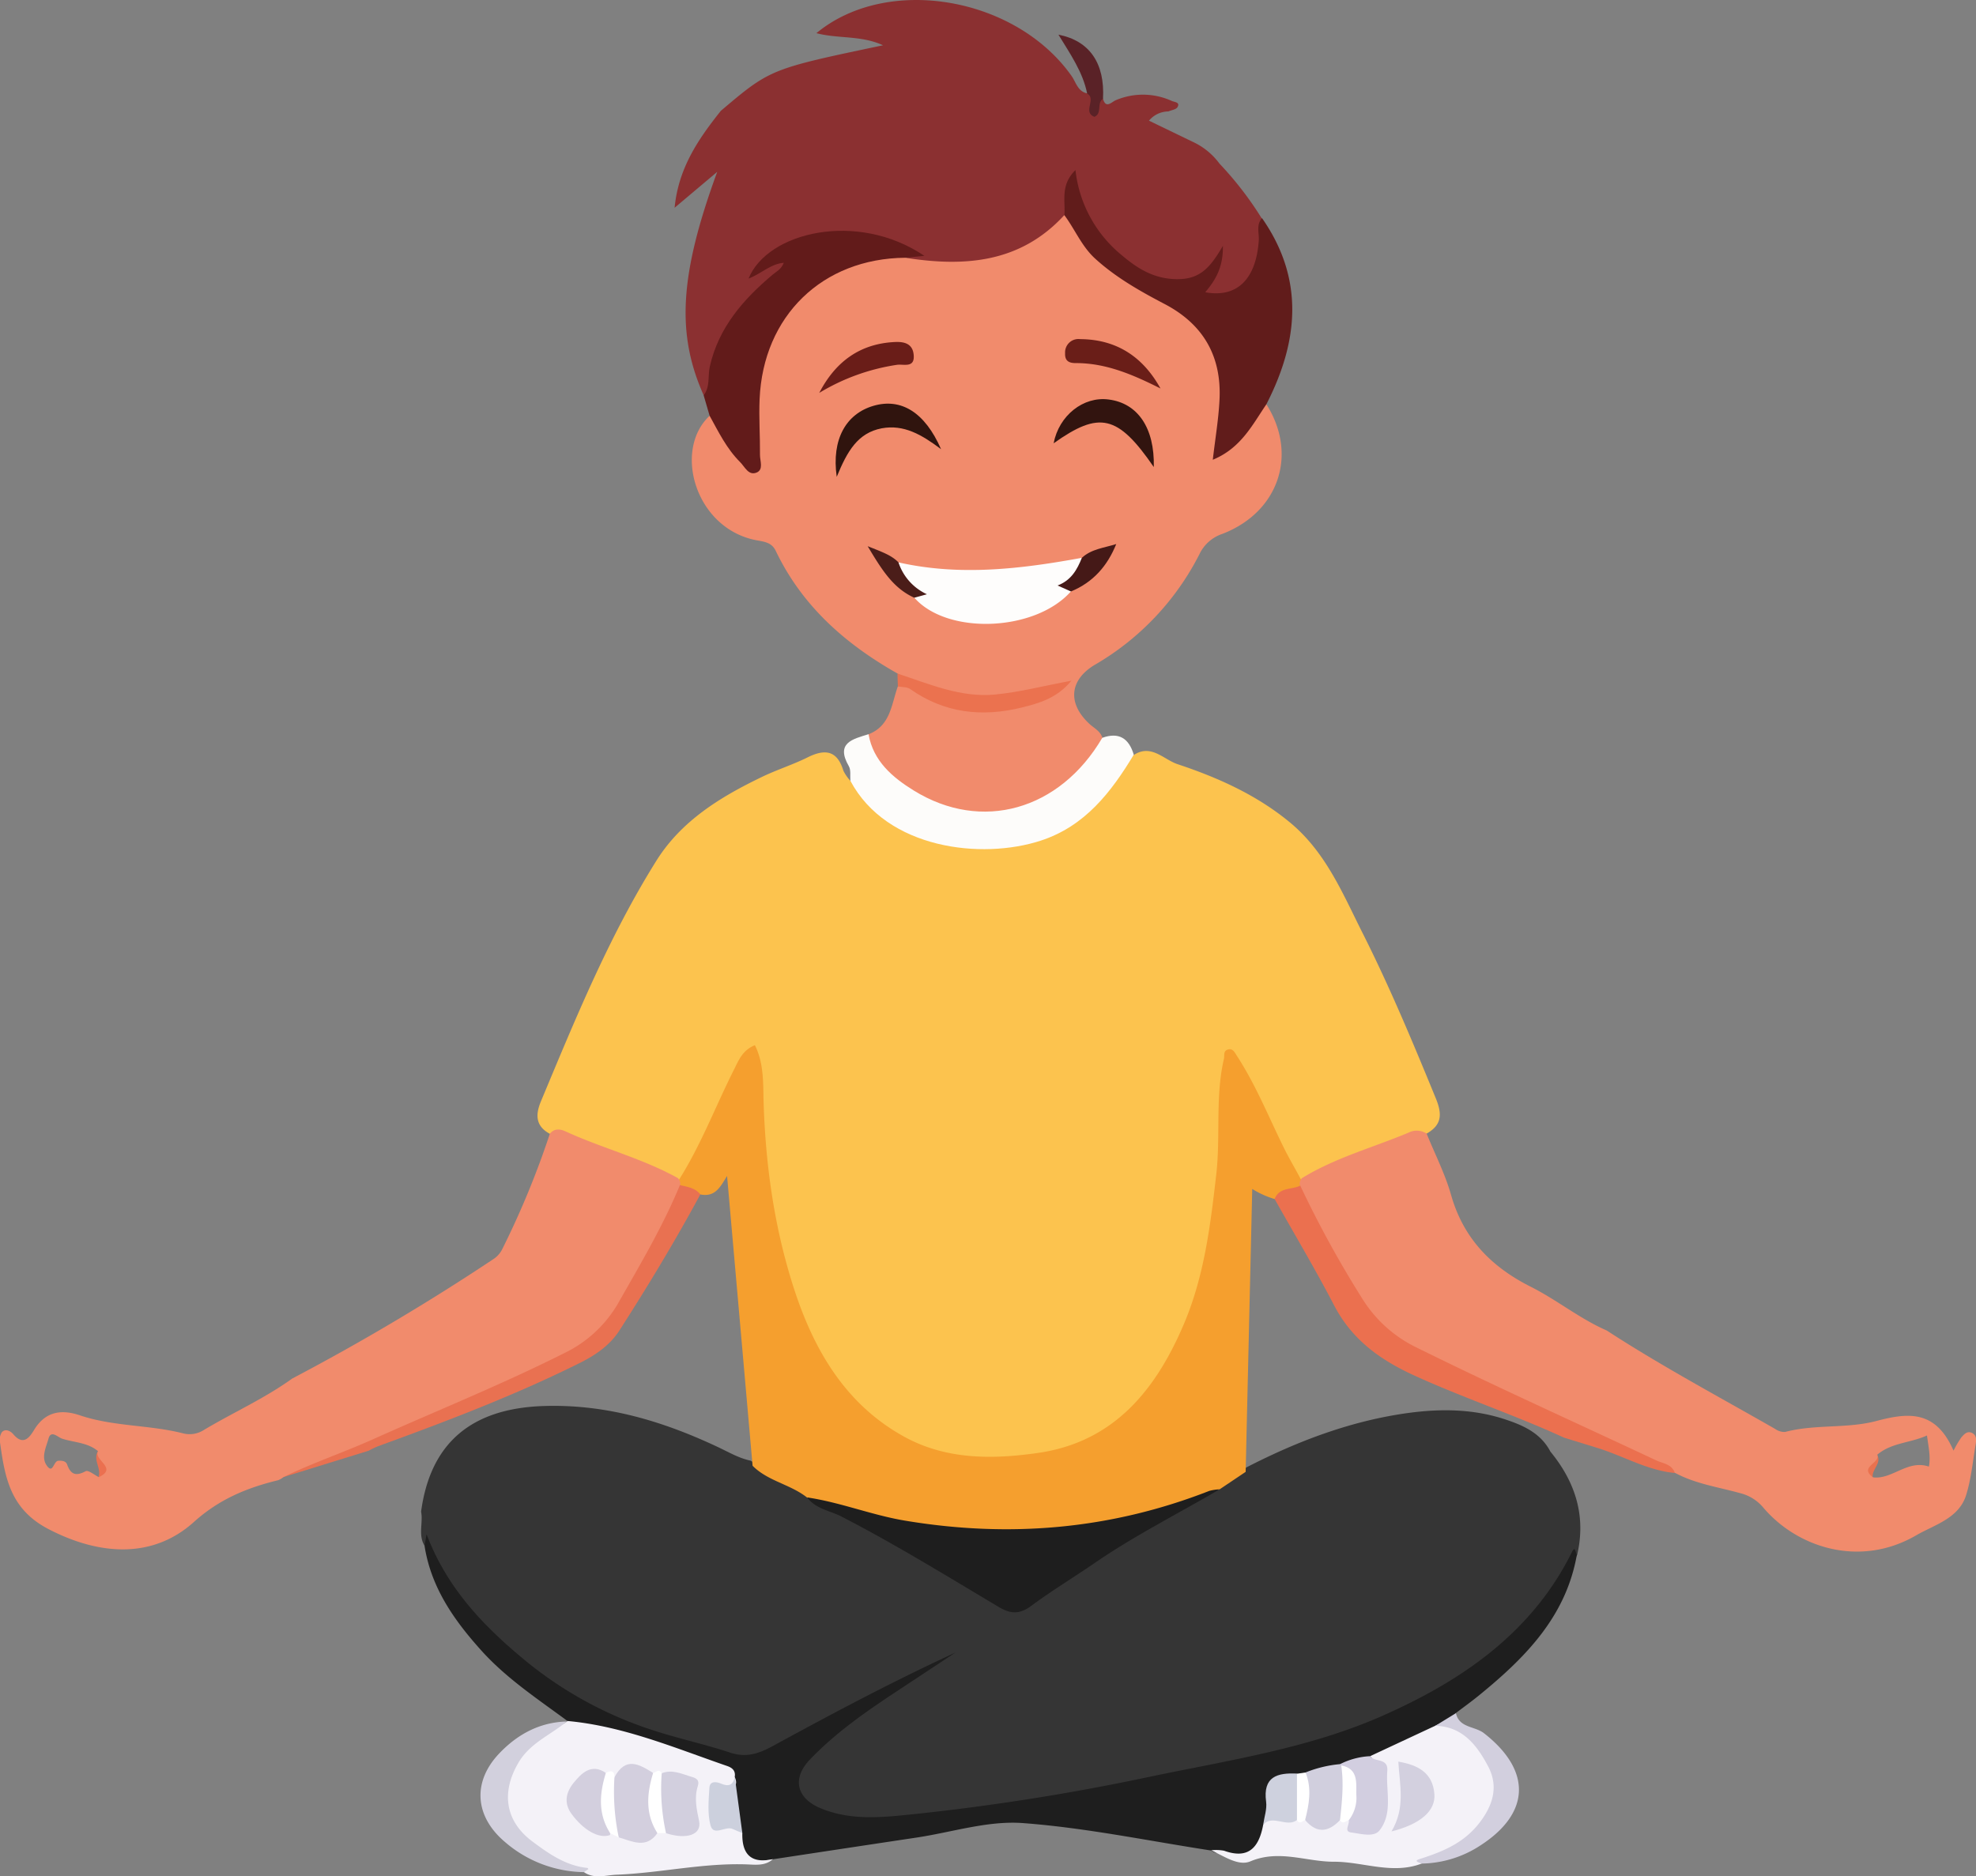 <svg xmlns="http://www.w3.org/2000/svg" viewBox="0 0 459.87 436.77"><rect x="0" y="0" width="459.87" height="436.77" fill="#808080" stroke="none"/><defs><style>.cls-1{fill:#353535;}.cls-2{fill:#8b3031;}.cls-3{fill:#1e1e1e;}.cls-4{fill:#f4f2f8;}.cls-5{fill:#eb704f;}.cls-6{fill:#e97151;}.cls-7{fill:#d2d0dd;}.cls-8{fill:#d2cfde;}.cls-9{fill:#5a2227;}.cls-10{fill:#fcc34e;}.cls-11{fill:#f18b6c;}.cls-12{fill:#621b1a;}.cls-13{fill:#fdfcfa;}.cls-14{fill:#eb724f;}.cls-15{fill:#611c1b;}.cls-16{fill:#f59f2e;}.cls-17{fill:#eb7050;}.cls-18{fill:#ea724f;}.cls-19{fill:#d2cee0;}.cls-20{fill:#d1cfde;}.cls-21{fill:#ccd0dd;}.cls-22{fill:#ced1de;}.cls-23{fill:#fff;}.cls-24{fill:#d3cfde;}.cls-25{fill:#d3d0df;}.cls-26{fill:#fefdfc;}.cls-27{fill:#30140e;}.cls-28{fill:#32140f;}.cls-29{fill:#6a1e18;}.cls-30{fill:#6a1d18;}.cls-31{fill:#451917;}.cls-32{fill:#4b1d19;}</style></defs><g id="Camada_2" data-name="Camada 2"><g id="Camada_1-2" data-name="Camada 1"><path class="cls-1" d="M98.8,359.8c-1.54-2.51-.29-5.31-.8-7.92,2.17-16.14,11.88-24.07,28.59-24.59,14.41-.46,27.54,3.48,40.31,9.47,2.56,1.19,5,2.67,7.79,3.25,4.57,2.75,9.6,4.68,14,7.77,8.7,5.21,18,9.27,26.62,14.68,5.48,3.44,11.2,6.54,16.75,9.88,2.72,1.64,5.07,1.84,7.82,0,14.07-9.48,28.2-18.88,43.44-26.44,2.2-1.6,4.54-3,6.87-4.38,11.92-6.12,24.33-10.82,37.69-12.63,7.48-1,14.95-.92,22.22,1.45,4.32,1.41,8.44,3.2,10.72,7.56,5.75,7,8.34,14.89,6.24,24-13.06,23.79-34.29,36.86-59.49,43.81a616.72,616.72,0,0,1-85.14,16.78c-7.42.95-14.85,1.93-22.36,1.56a18.55,18.55,0,0,1-3-.16c-4.72-1-9.8-1.59-11.74-7.06s2.37-8.25,5.54-11.24c8.16-7.71,17.86-13.25,24.86-17.38-9.81,6.42-23.29,12.44-36,19.81a12.81,12.81,0,0,1-10.1,1.26c-16-4.19-31.76-9-45-19.37-10.5-8.24-20.52-16.95-25-30.21a.43.43,0,0,0-.38-.16C99,359.53,98.92,359.69,98.8,359.8Z"/><path class="cls-2" d="M271.9,25.94a5.92,5.92,0,0,0-4.5,2.15l10.35,5a16.1,16.1,0,0,1,6.06,5,79.16,79.16,0,0,1,9.85,12.77,21.88,21.88,0,0,1-1,11.72,10.51,10.51,0,0,1-8.3,7.06c-1.48.29-3.14.54-4.16-.81s.29-2.45.87-3.58,1.32-1.83,2.06-3.21c-4.75,4.51-10.15,5.47-15.65,2.88-9.17-4.31-14.89-11.59-17.91-21.36-1.2,2.36-.19,4.83-1.16,7C243,58.17,235,61.23,226.24,61.94c-5.07.41-10.52,1.76-15.42-1.28.17-2.45,2-1.09,3.11-1.35-21.48-6.07-25.84-5.82-36.34,2.18,1-.05,1.59-.71,2.39-.9,1-.21,2.11-.69,2.75.31.79,1.25-.23,2.26-1.08,3a69.33,69.33,0,0,0-9,9.25A28.24,28.24,0,0,0,166.28,87c-.31,1.9-.11,4.13-2.52,5-6.37-14.27-5.63-28,3.16-52L157,48.36c.89-9.25,5.53-16,10.76-22.56,11.51-9.75,11.51-9.75,37.74-15.26-5.08-2.35-10.42-1.48-15.5-2.82,16.49-13.66,46.41-8.48,59.41,10,1,1.45,1.42,3.55,3.56,4,.5-.09,1.2.1,1.19.46-.19,3.81,1.74.39,2.53.77.66,2.53,2.09.7,3,.37a16.15,16.15,0,0,1,13,.17c.62.29,2,.27,1.36,1.42C273.76,25.49,272.65,25.62,271.9,25.94Z"/><path class="cls-3" d="M98.8,359.8c.12-.64.23-1.29.48-2.66,4.81,12.76,13.59,21.73,23.38,29.74a90.77,90.77,0,0,0,28.65,15.67c6.12,2.06,12.48,3.38,18.61,5.42,3.74,1.25,6.69.23,9.89-1.51,13.95-7.61,28-15.08,42.53-21.77l-14,9.25c-7.07,4.67-14,9.51-19.89,15.69-4.16,4.36-3.07,8.94,2.45,11.26,6.92,2.91,14.12,2.19,21.16,1.47a533.52,533.52,0,0,0,55.35-8.73c18.28-3.84,37-6.59,54.17-14.16,18.43-8.13,34.86-19.24,44.26-38.2.81-1.64.79.3,1.15.58-2.5,14.42-12,24-22.69,32.72-1.79,1.47-3.68,2.82-5.52,4.22-.9,2.17-2.93,2.95-4.79,4-4.86,2.7-9.7,5.46-15.11,7-2.36.6-4.76,1.07-7.08,1.83a72,72,0,0,1-7.94,2,13.6,13.6,0,0,1-2.19.4c-3.74,0-5.8,1.67-5.62,5.66.09,2-.63,3.85-1,5.77a14.33,14.33,0,0,1-1.94,4.46c-1.37,2.07-3.07,3.59-5.63,1.92-1.78-1.17-3.93.22-5.61-1.07-14.62-2.24-29.18-5.3-43.88-6.39-8.09-.59-16.42,2.13-24.64,3.37q-16.77,2.52-33.53,5.07c-6.85,1-7.18.76-8.39-5.52-.84-4.24-.59-8.62-1.59-12.84-1-2-2.85-2.65-4.72-3.4a197.57,197.57,0,0,0-28.56-8.69c-1.57-.38-3.38-.19-4.49-1.75-6.77-5-13.84-9.67-19.61-15.92C105.9,377.48,100.34,369.75,98.8,359.8Z"/><path class="cls-4" d="M172.76,426.7c-.12,4.94,2.05,7.19,7.11,6.06-1.76,1.64-4.08,1.3-6.07,1.23-10.2-.36-20.15,2-30.28,2.4-2.58.1-5.19,1.08-7.62-.6-4.53-1.36-8.89-3-12.63-6.09-9.55-7.81-7.77-21.09,3.61-26.92,1.63-.84,3.55-.88,5-2l.23-.17c13,1.2,24.95,6.28,37.13,10.48,1.21.42,2,1.12,1.75,2.56.93,2-.28,2.79-2,2.88-3.29.2-2.75,2.54-2.85,4.63-.11,2.48,1.05,3.58,3.5,3.58A3,3,0,0,1,172.76,426.7Z"/><path class="cls-4" d="M318.86,408.8,334,401.73c2.37-1.22,4.46-.48,6.43.94,5.11,3.68,9,8.44,8.14,14.93s-5.43,11.09-11.45,14c-2,1-4.54.46-6.26,2.2-6.88,2.62-13.64-.45-20.47-.43-6.44,0-12.71-2.91-19.41-.08-2.77,1.17-6.16-1.24-9.1-2.58a10,10,0,0,1,3,.1c5.85,2.1,8.16-.95,9.11-6.1,1.91-3.25,4.83-1.51,7.4-1.51.89.79,1.92,0,2.87.24a7.39,7.39,0,0,0,7.11-.09c1.05.13,2.23-.33,3.1.68,4.46,2.28,6.54,1.34,7-3.35C321.91,416.47,322.07,412.24,318.86,408.8Z"/><path class="cls-5" d="M364,334.66c-11.44-5.28-23.42-9.24-34.89-14.49-8-3.66-14.49-8.36-18.63-16.32-4.36-8.39-9.21-16.52-13.85-24.76.5-4.22,3.37-3.93,6.39-3.36,6,8.92,10,19,16.14,27.81a26.29,26.29,0,0,0,10.46,8.89c18.5,8.86,37.15,17.4,55.72,26.11a26.07,26.07,0,0,1,5.1,3.07c1.51,1.2-.4.88-.76,1.26-6.48-.64-12.05-4.05-18.14-5.89Z"/><path class="cls-6" d="M163,278c-5.84,10.83-12.2,21.35-18.84,31.7-2.21,3.44-5.5,5.7-9.13,7.52-15.21,7.59-31.06,13.61-47,19.41a20.36,20.36,0,0,0-2.21,1.06L66,343.82a1.36,1.36,0,0,1-.47-.14,6.16,6.16,0,0,1-.65-.6c2-.76,4-1.43,5.89-2.3,9.59-4.32,19-9.19,28.78-12.92,10.7-4.07,20.84-9.24,31.2-14,6.19-2.85,10.25-7.59,13.38-13.49,4.42-8.28,9.1-16.42,13.68-24.63C160.29,274.8,162.41,274.71,163,278Z"/><path class="cls-7" d="M131.89,400.73c-3.81,3.2-8.62,5-11.33,9.75-3.92,6.81-3,13.45,3.37,18.2,3.83,2.85,7.76,5.62,12.74,6.13.11,0,.19.17.29.26l-1.06.72a28.67,28.67,0,0,1-18.56-7.17c-6.78-5.84-7.47-13.79-1.18-20.43C120.34,403.78,125.54,400.89,131.89,400.73Z"/><path class="cls-8" d="M330.9,433.8c-2.19-.66-.93-.91.13-1.26,5.22-1.71,9.94-3.74,13.52-8.54,3.19-4.3,4.06-8.5,1.79-12.81-2.54-4.81-5.9-9.32-12.3-9.46l4.79-2.94c.76,3.46,4.41,3,6.54,4.67,11.08,8.64,10.89,18.59-.92,26.17A25.58,25.58,0,0,1,330.9,433.8Z"/><path class="cls-9" d="M256.7,23c-1.55,1-.1,3.39-2,4.2-2.85-1.1.56-4.16-1.69-5.43-1-5-3.94-9.21-6.68-13.7C253.6,9.49,257.16,14.75,256.7,23Z"/><path class="cls-10" d="M332,263.89c-10.11,2.52-19.24,7.62-29.07,10.86-3.2-.6-3.64-3.58-4.67-5.82-2.86-6.19-6.14-12.18-9-18.36-.53-1.16-1-2.51-2.68-3.1-1.44,3.3-1.32,6.77-1.32,10.21a161.19,161.19,0,0,1-5,41,71.61,71.61,0,0,1-12.09,25c-6.43,8.55-14.8,14-25.24,15.59-12.68,1.93-25.26,1.85-36.54-5.78a51,51,0,0,1-15.17-16.31,79,79,0,0,1-9.74-23.41c-2.51-11.36-4.82-22.79-4.87-34.52a78,78,0,0,0-1.54-12.88c-2.5.83-2.91,3-3.74,4.66-3.31,6.71-6.05,13.71-9.85,20.18-.85,1.44-1,3.72-3.52,3.55a270.5,270.5,0,0,1-25.27-9.66c-1.52-.65-2.95-1.54-4.71-1.16-3.36-1.81-3.4-4.43-2.08-7.6,8-19.14,15.82-38.35,26.87-56,5.84-9.32,14.95-14.87,24.62-19.52,3.43-1.65,7.11-2.81,10.52-4.5,4-2,6.9-1.74,8.36,3.06a9.85,9.85,0,0,0,1.66,2.4c1.83.34,2.69,1.84,3.68,3.14,11.15,14.52,42.86,17,55.86-2.18,1.75-2.59,2.64-6.2,6.41-7,4-2.61,6.88,1,10.1,2.12,9.46,3.14,18.48,7.17,26.28,13.63,8.38,6.95,12.32,16.74,17,26,6.26,12.45,11.62,25.32,16.91,38.22C335.7,259.47,335.51,261.89,332,263.89Z"/><path class="cls-11" d="M210.68,60c13.81,2.17,26.78,1.22,37-9.91a2.15,2.15,0,0,1,2,1.21c4.48,8.88,12.75,13.35,20.88,18C282.55,76,286.8,84.79,284.56,98.33a17.58,17.58,0,0,0-.25,6.07c3.14-1.93,4.84-4.48,6.7-6.94,1-1.32,1.21-3.66,3.71-3.35,7.4,11.65,2.9,25.13-10.28,30.18a9.08,9.08,0,0,0-5.31,4.74,62.47,62.47,0,0,1-24.31,25.71c-5.93,3.52-6.45,9-1.26,13.78,1.09,1,2.52,1.66,3,3.23.52,1.85-.58,3.18-1.48,4.55-11.87,18-40,18.22-52.09.29-1.13-1.67-2.9-3.45-.83-5.68,5.11-2,5.29-6.95,6.79-11.12,1.19-1,2.4-.72,3.72-.2,16.1,6.4,16.36,6.4,32.52,1-12.61,3.46-24.91,4-36.29-3.8-12.12-6.84-22.21-15.72-28.34-28.52-.93-2-2.64-2.16-4.51-2.51-14.29-2.72-19.46-21.07-10.87-29,2.43.33,2.75,2.62,3.84,4.17,1.6,2.27,2.72,4.94,5.62,6.49,1.58-1.68.92-3.74,1-5.56.18-6.11-.53-12.29,1.57-18.24,4.49-12.65,12.13-22,26.06-24.65C205.74,58.49,208.46,57.75,210.68,60Z"/><path class="cls-12" d="M210.68,60c-19.26.16-33.07,13.51-33.9,32.92-.19,4.32.13,8.65.09,13,0,1.4.87,3.39-.78,4.08-1.91.79-2.75-1.36-3.87-2.46-3.1-3.09-5-7-7.07-10.76-.46-1.58-.93-3.17-1.39-4.76,1.56-2,.93-4.5,1.44-6.74,2.06-9.05,7.77-15.59,14.61-21.34.88-.75,2-1.21,2.6-2.77-3.1.25-5.21,2.55-8.2,3.67C178.61,54,199.48,49,215.12,59.55Z"/><path class="cls-13" d="M202.13,170.91c1.11,6.28,5.6,10.06,10.52,13.1,15.82,9.79,34,4.59,43.88-12.26,3.9-1.41,6.21.15,7.33,3.93-5.28,8.75-11.36,16.64-21.64,20-13.71,4.49-35.84,2-44.31-13.92-.1-1.15.16-2.5-.36-3.4C194.41,172.92,198.43,172.05,202.13,170.91Z"/><path class="cls-14" d="M208.87,156.79c7.38,2.42,14.67,5.63,22.61,4.89,5.69-.53,11.29-2,17.87-3.23-3.39,4.12-7.58,5.25-11.53,6.24-9.2,2.28-18,1.36-26-4.3-.73-.52-1.89-.42-2.86-.6C208.91,158.79,208.89,157.79,208.87,156.79Z"/><path class="cls-15" d="M294.72,94.11c-3.27,4.8-5.92,10.22-12.47,12.91.6-5.13,1.34-9.5,1.56-13.91.52-10.09-3.68-17.57-12.75-22.33-5.72-3-11.36-6.17-16.2-10.59-3.14-2.87-4.68-6.8-7.15-10.1.28-3.33-1-7,2.58-10.5a29.8,29.8,0,0,0,11,20c3.78,3.19,7.81,5.57,13.31,5.38,5-.17,7.27-3.07,10-7.73.09,5.05-1.76,8-4.11,10.79,7.38,1.36,11.82-3,12.46-12,.13-1.76-.67-3.68.76-5.25C303.63,65,302.21,79.5,294.72,94.11Z"/><path class="cls-16" d="M157.94,274.74c5.17-8.13,8.55-17.16,12.86-25.72,1.11-2.2,2-4.58,4.89-5.72,2,4,1.93,8.51,2,12.59.43,15.16,2.49,30,7.2,44.41,4.65,14.18,12,26.69,25.59,34.16,9.78,5.37,20.56,5.27,31.11,3.75,17.71-2.55,27.49-14.76,34-30.16,4.68-11.08,6.12-22.87,7.48-34.77,1-8.92-.27-17.94,1.76-26.75.18-.77-.16-1.8.79-2.17,1.25-.49,1.71.6,2.24,1.41,4.34,6.68,7.33,14.07,10.82,21.19,1.3,2.66,2.82,5.18,4.19,7.79a4.66,4.66,0,0,0,.16,1c-2,1.35-5.25.35-6.39,3.36a21.15,21.15,0,0,1-5.21-2.35l-1.53,65.86-6.08,4.08c-31.73,14.15-63.74,14.36-96,1.89-3.87-3.08-9.11-3.8-12.67-7.39l-5.94-67.46c-1.54,2.47-2.72,5-6.21,4.3-1.34-1.69-3.37-1.79-5.23-2.29C157.85,275.4,157.89,275.07,157.94,274.74Z"/><path class="cls-3" d="M187.86,348.57c7.72,1.14,15,4.1,22.69,5.39,24.29,4.07,47.9,2.08,70.88-6.91a11.22,11.22,0,0,1,2.42-.37c-9.69,5.68-19.73,10.73-29,17.09-4.9,3.37-10,6.45-14.8,10-2.66,2-4.76,2-7.58.32-12.06-7.18-24-14.55-36.5-21C193.25,351.64,189.86,351.3,187.86,348.57Z"/><path class="cls-17" d="M22.78,337.84A22.34,22.34,0,0,1,35.41,346c.8,1.08,2.05,3.07,0,4.34-1.76,1.11-4.08,2.76-5.85,1.22-2.54-2.19-5.74-4.06-6.64-7.75C23.66,341.82,21.59,339.88,22.78,337.84Z"/><path class="cls-11" d="M157.78,274.25c-8.31-4.63-17.59-6.94-26.19-10.9-1.21-.55-2.6-.73-3.63.57a202.22,202.22,0,0,1-11,26.71,6,6,0,0,1-1.86,2.28A528.39,528.39,0,0,1,68,320.9c-6.48,4.67-13.79,7.92-20.61,12a6.08,6.08,0,0,1-4.79.75c-7.88-2-16.18-1.56-24-4.19-4.2-1.42-8-1-10.66,3.39-1.06,1.74-2.51,3.78-4.85,1-.59-.7-1.77-1.37-2.63-.5A3.21,3.21,0,0,0,0,335.74C1.15,344,2.4,351.38,11.4,356,23,362,35.47,363,45.14,354.27c5.89-5.3,12.33-7.94,19.59-9.71a4.84,4.84,0,0,0,1.27-.74c6.77-3.29,13.91-5.7,20.79-8.78,14.81-6.65,29.89-12.7,44.41-20a29,29,0,0,0,12.63-11.62c5.15-9.08,10.51-18.07,14.49-27.76A1.88,1.88,0,0,0,157.78,274.25ZM23,343.85c-1-.5-2.44-1.7-3.05-1.39-2.25,1.2-3.48.83-4.33-1.56-.29-.79-1.12-.93-2.07-.86-1.12.07-1.21,3.23-2.69,1.07-1.33-1.92-.11-4.26.42-6.21.59-2.15,2.2-.3,3.2,0,2.8.9,5.94.87,8.34,2.91C21.7,339.87,27.54,341.71,23,343.85Z"/><path class="cls-18" d="M435.84,343.89c.44,4.82-3.7,6.44-6.56,8.6-1.49,1.12-3.76-.78-5.36-1.9-1.76-1.22-.37-3,.2-4,2.79-4.76,7.73-6.73,12.46-8.91.09.31.19.63.28.95C438,340.67,435.55,342,435.84,343.89Z"/><path class="cls-11" d="M459,333.58c-1.16-.59-1.9.29-2.53,1a24.52,24.52,0,0,0-1.83,3.1c-4.17-9.58-10.63-8.84-17.93-6.91-6.9,1.83-14.28.71-21.27,2.56a3.75,3.75,0,0,1-2.32-.71c-13.13-7.51-26.49-14.65-39.19-22.91-6.26-2.73-11.58-7.11-17.64-10.16-9.19-4.62-15.7-11.23-18.58-21.38-1.39-4.91-3.77-9.53-5.69-14.29a4.22,4.22,0,0,0-4.25-.21c-8.3,3.48-17.08,5.83-24.82,10.61a2.28,2.28,0,0,0-.48,1.42,247.86,247.86,0,0,0,14.87,27.07,30.46,30.46,0,0,0,12.54,11c18.35,9.09,37,17.44,55.55,26.17,1.54.72,3.62.85,4.34,2.88,4.74,2.58,10.06,3.32,15.16,4.74a10.18,10.18,0,0,1,5.39,3.32c7.93,9.39,22.51,14.12,35.62,6.52,4.27-2.49,10-3.93,11.67-9.49,1.16-3.78,1.52-7.81,2.19-11.74C459.92,335.24,460.07,334.15,459,333.58Zm-10.05,7.83c-5-1.74-8.56,3.06-13.06,2.48-3.34-2.47,1.8-3.29,1-5.26,3.29-2.82,7.64-2.7,11.57-4.48C448.83,336.86,449.35,339.23,448.9,341.41Z"/><path class="cls-19" d="M318.86,408.8c1.06,1.46,4.25.33,4,3.43-.36,4.67,1.36,9.78-1.79,13.83-1.33,1.72-4.4.78-6.61.5-1.79-.22-.32-1.88-.58-2.84-.26-4.19,2.09-8.75-1.79-12.41-.09-.21-.17-.42-.25-.64A17.29,17.29,0,0,1,318.86,408.8Z"/><path class="cls-20" d="M311.86,423.68c-2.7,2.83-5.4,3.18-8.1,0a24.11,24.11,0,0,1,.12-11.11,28.4,28.4,0,0,1,8-1.92l.29.29C314.78,415.26,314.43,419.5,311.86,423.68Z"/><path class="cls-21" d="M172.76,426.7c-.75-.32-1.5-.61-2.24-.95-1.7-.79-4.45,1.82-5.17-.86s-.44-5.84-.25-8.77c.11-1.56,1.58-1.42,2.71-.93,1.75.76,2.84.37,3.19-1.59Q171.89,420.16,172.76,426.7Z"/><path class="cls-22" d="M301.84,423.67c-2.42,1.8-5.5-1.31-7.85,1,.25-1.76.9-3.57.67-5.27-.79-5.88,2.64-6.77,7.22-6.55C304.17,416.49,303.66,420.08,301.84,423.67Z"/><path class="cls-23" d="M301.84,423.67q0-5.4,0-10.78l2-.3c1.49,3.72.84,7.42-.12,11.11C303.12,423.86,302.46,424.8,301.84,423.67Z"/><path class="cls-24" d="M153,426.7c-2.61,3.76-5.86,1.9-9,1-3-4.47-3.65-9.1-1-14s5.77-3,9-1C152.71,417.35,152.28,422.06,153,426.7Z"/><path class="cls-8" d="M154,412.78c2.51-1,4.75.2,7.07.86,1.09.31,1.74.82,1.34,2.08-.88,2.77-.29,5.42.29,8.19.66,3.17-2.89,4.39-7.75,2.8C151.7,422.26,151.47,417.62,154,412.78Z"/><path class="cls-24" d="M142,426.71c0,.16,0,.45-.08.47-2.57.88-6.11-1.15-8.88-4.9-1.95-2.63-1.25-5.19.48-7.3s4.07-4.65,7.5-2.26C141.85,417.34,141.06,422.09,142,426.71Z"/><path class="cls-23" d="M142,426.71c-2.88-4.49-2.48-9.2-1-14,1.14-.6,2-.63,2,1a51.61,51.61,0,0,0,1,14Z"/><path class="cls-23" d="M154,412.78a48.28,48.28,0,0,0,1,13.93h-2c-2.87-4.48-2.47-9.19-1-14C152.64,412.58,153.34,411.62,154,412.78Z"/><path class="cls-25" d="M323.83,426.32c3.3-5.51,1.91-10.79,1.6-16.25,4.55.76,8,2.57,8.39,7.53C334.14,421.53,330.6,424.61,323.83,426.32Z"/><path class="cls-23" d="M311.86,423.68c.45-4.23.92-8.46.28-12.72,4.13.75,3.43,4.28,3.52,6.88a8.49,8.49,0,0,1-1.77,5.88C313.21,423.8,312.52,424.82,311.86,423.68Z"/><path class="cls-26" d="M209.1,130.91c14.32,3.24,28.51,1.53,42.68-1.06A3.94,3.94,0,0,1,249.4,135c-3.6,1.08.38,1.87-.16,2.66-8.31,9.4-28.78,10.22-36.46,1.46-.39-.56,1.88-.64.1-1.75C210.69,136,208.21,134.31,209.1,130.91Z"/><path class="cls-27" d="M194.73,111c-1.25-8.8,2.21-14.69,8.57-16.54s11.93,1.44,15.71,10.1c-4.53-3.4-8.66-5.8-13.8-4.86C199.63,100.77,197.19,105,194.73,111Z"/><path class="cls-28" d="M268.52,108.72c-8.38-12.18-12.66-13.1-23.31-5.53,1.22-6.44,6.91-11,12.84-10.19C264.76,93.86,268.74,99.57,268.52,108.72Z"/><path class="cls-29" d="M270.08,90.43c-6.32-3.17-12.61-5.93-19.75-5.91-1.5,0-2.54-.47-2.45-2.29a3.11,3.11,0,0,1,3.5-3.29C259.88,79,266,83.06,270.08,90.43Z"/><path class="cls-30" d="M190.66,91.46c3.76-7.24,9.44-11.48,17.67-11.85,2.28-.1,4.09.49,4.31,3,.29,3.13-2.3,2.1-3.87,2.31A48.68,48.68,0,0,0,190.66,91.46Z"/><path class="cls-31" d="M249.24,137.68l-3.11-1.39c3.21-1.23,4.56-3.73,5.65-6.44,2.22-2.07,5.19-2.31,8-3.21C257.73,131.74,254.39,135.56,249.24,137.68Z"/><path class="cls-32" d="M209.1,130.91a12.41,12.41,0,0,0,6.62,7.42l-2.94.81c-4.9-2.22-7.52-6.43-10.85-12C205.36,128.52,207.46,129.23,209.1,130.91Z"/></g></g></svg>